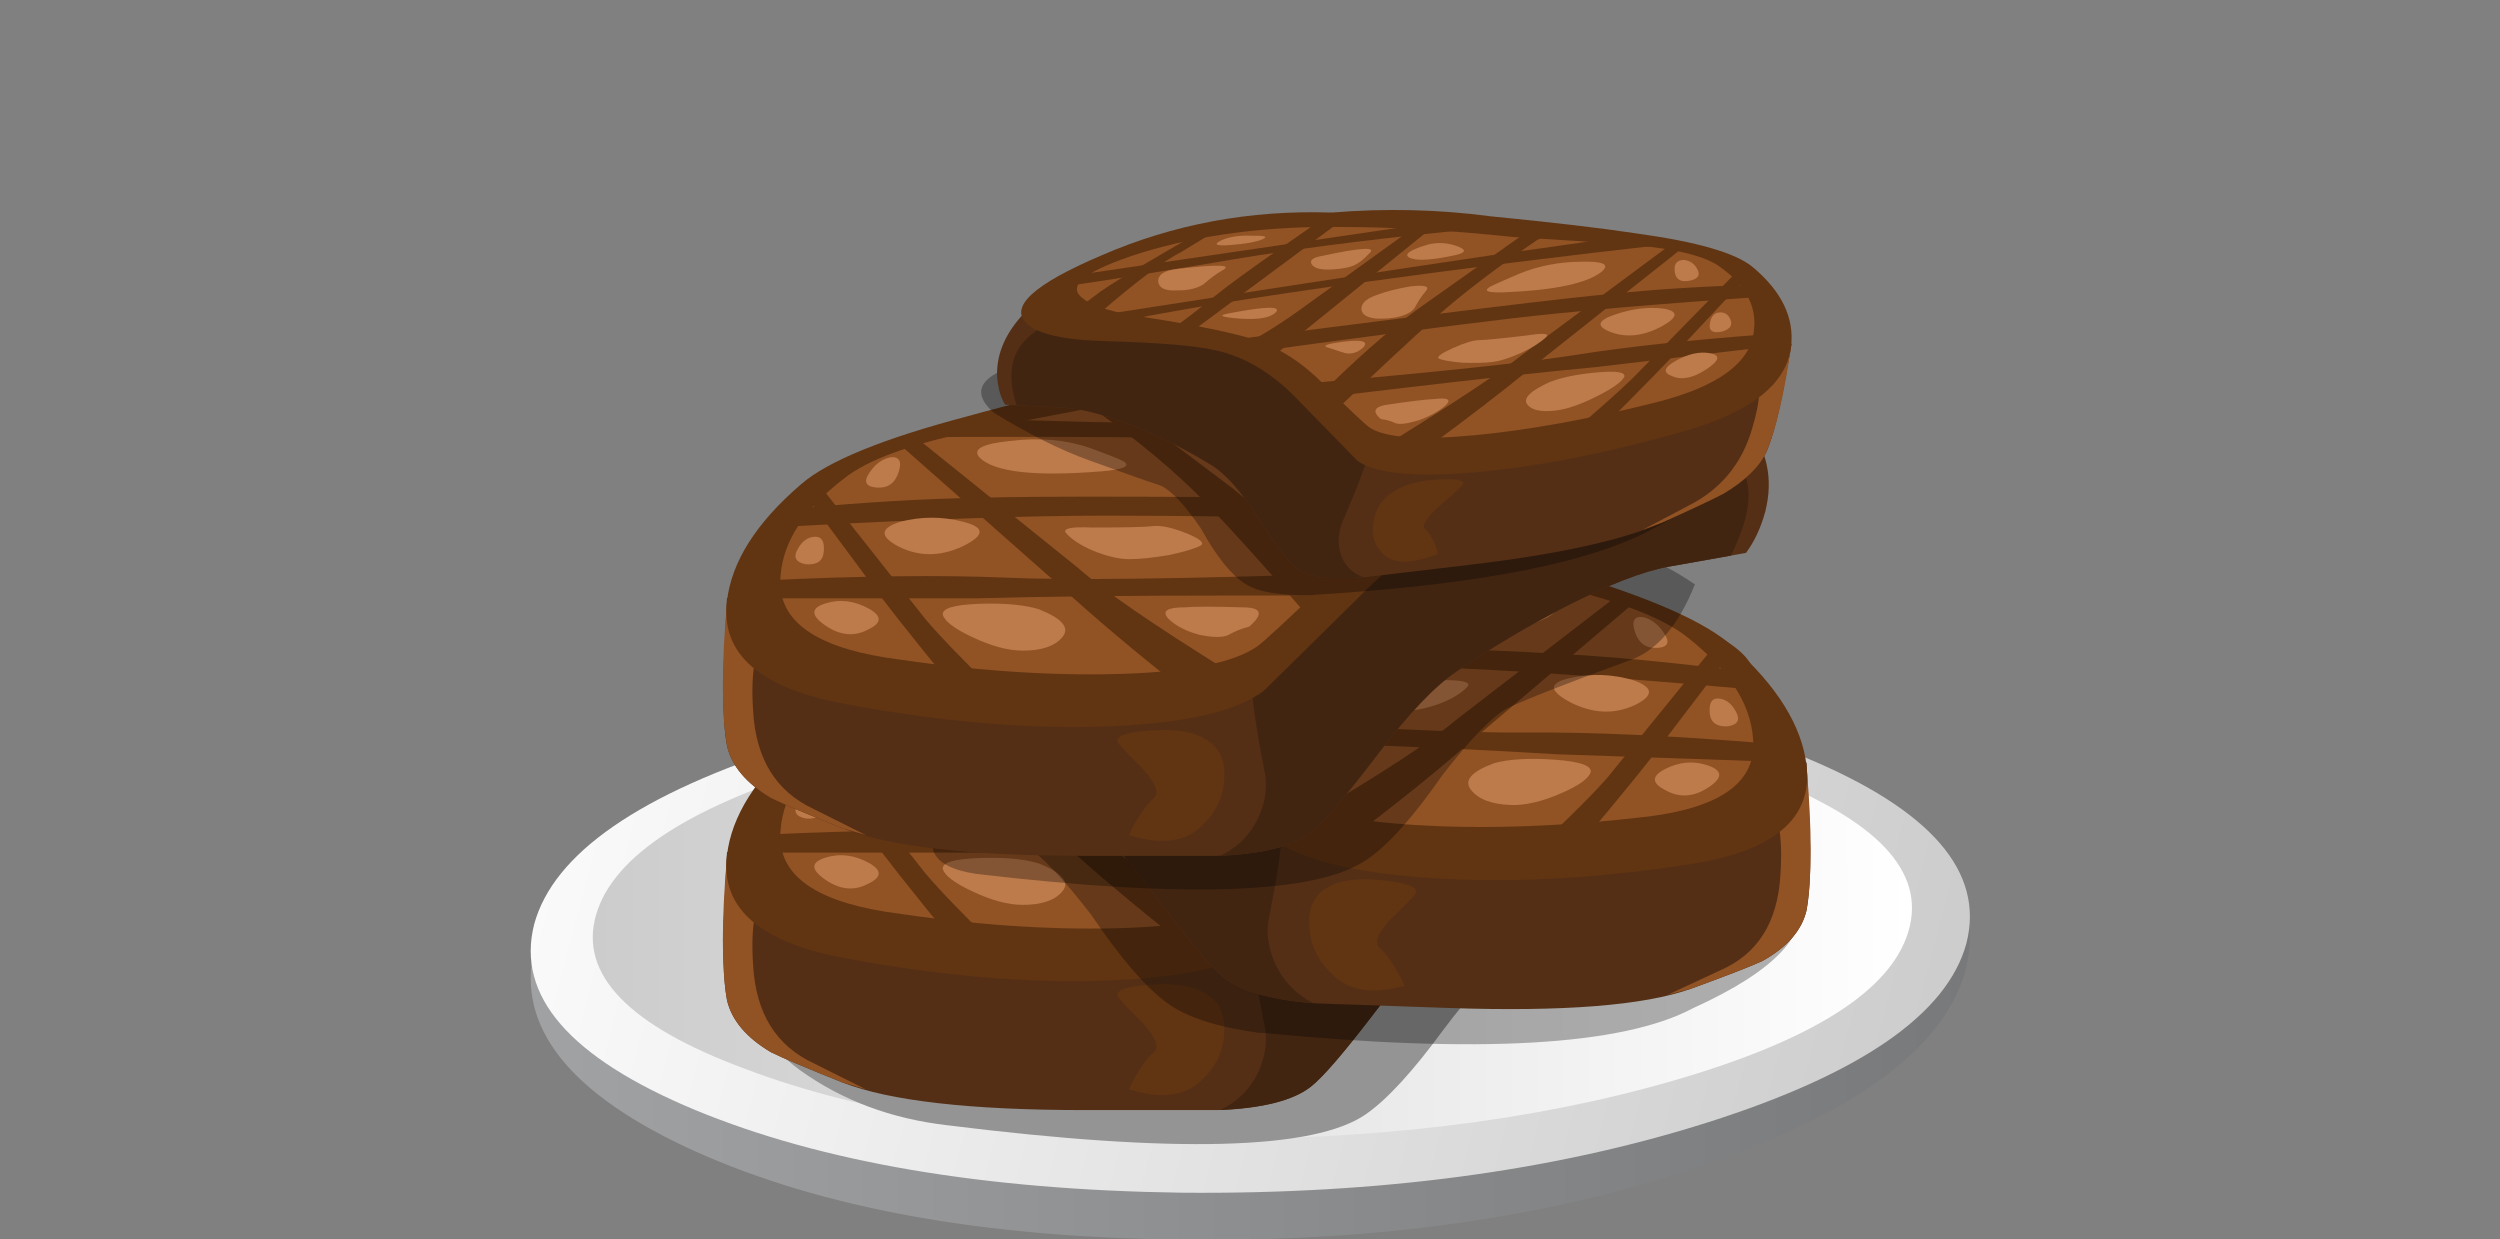 <?xml version="1.0" encoding="iso-8859-1"?>
<!-- Generator: Adobe Illustrator 15.1.0, SVG Export Plug-In . SVG Version: 6.00 Build 0)  -->
<!DOCTYPE svg PUBLIC "-//W3C//DTD SVG 1.1//EN" "http://www.w3.org/Graphics/SVG/1.1/DTD/svg11.dtd">
<svg version="1.1" id="flash0.ai" xmlns="http://www.w3.org/2000/svg" xmlns:xlink="http://www.w3.org/1999/xlink" x="0px" y="0px"
	 width="70.8px" height="35.1px" viewBox="0 0 70.8 35.1" style="enable-background:new 0 0 70.8 35.1;" xml:space="preserve">
<rect x="0" y="0" width="70.8" height="35.1" fill="#808080" stroke="none"/>
<symbol  id="flash0.ai_x5F_7_x2F_Layer_2_x2F__x3C_Path_x3E__x5F_1" viewBox="-0.028 -1.005 1.034 1.005">
	<g id="Layer_1_16_">
		<path style="fill-rule:evenodd;clip-rule:evenodd;fill:#BD7A4A;" d="M0.7,0C0.933,0,1.033-0.183,1-0.55
			C0.967-0.883,0.75-1.033,0.35-1c-0.367,0.067-0.467,0.25-0.3,0.55C0.217-0.15,0.433,0,0.7,0z"/>
	</g>
</symbol>
<symbol  id="flash0.ai_x5F_7_x2F_Layer_2_x2F__x3C_Path_x3E__x5F_10" viewBox="0.02 -1.2 4.972 1.207">
	<g id="Layer_1_7_">
		<path style="fill-rule:evenodd;clip-rule:evenodd;fill:#BD7A4A;" d="M4.4-0.25C4.9-0.45,5.083-0.6,4.95-0.7
			C4.783-0.8,4.4-0.917,3.8-1.05C3.2-1.15,2.717-1.2,2.35-1.2s-0.8,0.1-1.3,0.3c-0.466,0.2-0.8,0.417-1,0.65
			C-0.083-0.083,0.233-0.017,1-0.05c1.2,0,1.933,0.017,2.2,0.05C3.5,0.033,3.9-0.05,4.4-0.25z"/>
	</g>
</symbol>
<symbol  id="flash0.ai_x5F_7_x2F_Layer_2_x2F__x3C_Path_x3E__x5F_11" viewBox="-0.034 -1.232 5.416 1.243">
	<g id="Layer_1_6_">
		<path style="fill-rule:evenodd;clip-rule:evenodd;fill:#BD7A4A;" d="M4.05-0.3C4.783-0.567,5.2-0.733,5.3-0.8
			c0.233-0.167-0.033-0.284-0.8-0.35c-2.433-0.2-3.917-0.033-4.45,0.5c-0.267,0.3,0.1,0.5,1.1,0.6C2.217,0.083,3.183,0,4.05-0.3z"/>
	</g>
</symbol>
<symbol  id="flash0.ai_x5F_7_x2F_Layer_2_x2F__x3C_Path_x3E__x5F_12" viewBox="-0.029 -1.104 1.236 1.108">
	<g id="Layer_1_5_">
		<path style="fill-rule:evenodd;clip-rule:evenodd;fill:#BD7A4A;" d="M1.15-0.55c-0.133-0.4-0.4-0.583-0.8-0.55
			S-0.133-0.883,0.1-0.55C0.3-0.25,0.55-0.067,0.85,0C1.183,0.033,1.283-0.15,1.15-0.55z"/>
	</g>
</symbol>
<symbol  id="flash0.ai_x5F_7_x2F_Layer_2_x2F__x3C_Path_x3E__x5F_13" viewBox="-0.063 -1.275 3.451 1.325">
	<g id="Layer_1_4_">
		<path style="fill-rule:evenodd;clip-rule:evenodd;fill:#BD7A4A;" d="M2.8-0.1C3.6-0.3,3.583-0.6,2.75-1
			c-0.8-0.367-1.567-0.367-2.3,0c-0.7,0.367-0.684,0.667,0.05,0.9C1.267,0.1,2.033,0.1,2.8-0.1z"/>
	</g>
</symbol>
<symbol  id="flash0.ai_x5F_7_x2F_Layer_2_x2F__x3C_Path_x3E__x5F_14" viewBox="-0.05 -1.168 2.338 1.208">
	<g id="Layer_1_3_">
		<path style="fill-rule:evenodd;clip-rule:evenodd;fill:#BD7A4A;" d="M1.95-0.25C2.417-0.517,2.4-0.767,1.9-1
			C1.4-1.267,0.883-1.217,0.35-0.85s-0.533,0.633,0,0.8C0.883,0.117,1.417,0.05,1.95-0.25z"/>
	</g>
</symbol>
<symbol  id="flash0.ai_x5F_7_x2F_Layer_2_x2F__x3C_Path_x3E__x5F_15" viewBox="-0.002 -1.7 4.449 1.708">
	<g id="Layer_1_2_">
		<path style="fill-rule:evenodd;clip-rule:evenodd;fill:#BD7A4A;" d="M3.5-0.2c0.833-0.333,1.117-0.667,0.85-1
			C4.083-1.533,3.6-1.7,2.9-1.7c-0.533,0-1.15,0.167-1.85,0.5C0.417-0.9,0.067-0.633,0-0.4C-0.033-0.167,0.4-0.033,1.3,0
			C2.233,0.033,2.967-0.033,3.5-0.2z"/>
	</g>
</symbol>
<symbol  id="flash0.ai_x5F_7_x2F_Layer_2_x2F__x3C_Path_x3E__x5F_2" viewBox="0.006 -1.075 3.39 1.1">
	<g id="Layer_1_15_">
		<path style="fill-rule:evenodd;clip-rule:evenodd;fill:#BD7A4A;" d="M2.8,0c0.7,0,0.784-0.233,0.25-0.7
			C2.783-0.767,2.533-0.867,2.3-1C2.1-1.1,1.75-1.1,1.25-1C0.75-0.867,0.367-0.667,0.1-0.4C-0.133-0.133,0.067,0,0.7,0
			C1.067,0.033,1.767,0.033,2.8,0z"/>
	</g>
</symbol>
<symbol  id="flash0.ai_x5F_7_x2F_Layer_2_x2F__x3C_Path_x3E__x5F_3" viewBox="0.007 -0.645 1.882 0.645">
	<g id="Layer_1_14_">
		<path style="fill-rule:evenodd;clip-rule:evenodd;fill:#BD7A4A;" d="M1.65-0.25C1.283-0.417,1.017-0.533,0.85-0.6
			c-0.333-0.1-0.6-0.033-0.8,0.2C-0.117-0.133,0.2,0,1,0C1.9,0,2.117-0.083,1.65-0.25z"/>
	</g>
</symbol>
<symbol  id="flash0.ai_x5F_7_x2F_Layer_2_x2F__x3C_Path_x3E__x5F_4" viewBox="0.007 -0.554 2.562 0.516">
	<g id="Layer_1_13_">
		<path style="fill-rule:evenodd;clip-rule:evenodd;fill:#BD7A4A;" d="M2.2-0.1c0.633-0.033,0.45-0.15-0.55-0.35
			c-0.867-0.167-1.4-0.133-1.6,0.1C-0.183-0.05,0.533,0.033,2.2-0.1z"/>
	</g>
</symbol>
<symbol  id="flash0.ai_x5F_7_x2F_Layer_2_x2F__x3C_Path_x3E__x5F_5" viewBox="-0.018 -0.412 2.257 0.427">
	<g id="Layer_1_12_">
		<path style="fill-rule:evenodd;clip-rule:evenodd;fill:#BD7A4A;" d="M2.05-0.1c0.367-0.167,0.2-0.267-0.5-0.3
			c-0.7-0.033-1.183,0-1.45,0.1c-0.267,0.1-0.083,0.183,0.55,0.25C1.25,0.05,1.717,0.033,2.05-0.1z"/>
	</g>
</symbol>
<symbol  id="flash0.ai_x5F_7_x2F_Layer_2_x2F__x3C_Path_x3E__x5F_6" viewBox="0.014 -1.129 3.097 1.129">
	<g id="Layer_1_11_">
		<path style="fill-rule:evenodd;clip-rule:evenodd;fill:#BD7A4A;" d="M2.35,0C2.917,0,3.167-0.167,3.1-0.5
			C3-0.867,2.65-1.067,2.05-1.1C1.55-1.167,1.167-1.117,0.9-0.95c-0.267,0.267-0.517,0.467-0.75,0.6C-0.317-0.117,0.417,0,2.35,0z"
			/>
	</g>
</symbol>
<symbol  id="flash0.ai_x5F_7_x2F_Layer_2_x2F__x3C_Path_x3E__x5F_7" viewBox="-0.013 -0.912 2.767 0.882">
	<g id="Layer_1_10_">
		<path style="fill-rule:evenodd;clip-rule:evenodd;fill:#BD7A4A;" d="M2.35-0.15C2.717-0.183,2.833-0.3,2.7-0.5
			C2.533-0.733,2.183-0.867,1.65-0.9c-0.5-0.033-0.85,0-1.05,0.1C0.433-0.733,0.25-0.567,0.05-0.3C-0.25,0,0.517,0.05,2.35-0.15z"/>
	</g>
</symbol>
<symbol  id="flash0.ai_x5F_7_x2F_Layer_2_x2F__x3C_Path_x3E__x5F_8" viewBox="-0.052 -0.773 2.674 0.795">
	<g id="Layer_1_9_">
		<path style="fill-rule:evenodd;clip-rule:evenodd;fill:#BD7A4A;" d="M1.75,0C2.55-0.167,2.8-0.35,2.5-0.55
			C2.133-0.783,1.383-0.833,0.25-0.7c-0.433,0.067-0.4,0.217,0.1,0.45S1.317,0.067,1.75,0z"/>
	</g>
</symbol>
<symbol  id="flash0.ai_x5F_7_x2F_Layer_2_x2F__x3C_Path_x3E__x5F_9" viewBox="0.002 -1.506 2.943 1.506">
	<g id="Layer_1_8_">
		<path style="fill-rule:evenodd;clip-rule:evenodd;fill:#BD7A4A;" d="M2.4-0.25c0.467-0.133,0.633-0.367,0.5-0.7
			C2.733-1.283,2.3-1.467,1.6-1.5C0.967-1.533,0.567-1.417,0.4-1.15c-0.1,0.333-0.217,0.6-0.35,0.8C-0.117-0.117,0.15,0,0.85,0
			C1.45-0.033,1.967-0.117,2.4-0.25z"/>
	</g>
</symbol>
<g>
	
		<linearGradient id="SVGID_1_" gradientUnits="userSpaceOnUse" x1="-0.021" y1="13.615" x2="52.179" y2="13.615" gradientTransform="matrix(0.78 -3.735626e-004 -3.560014e-004 0.78 15.05 16.5)">
		<stop  offset="0.024" style="stop-color:#A0A1A3"/>
		<stop  offset="1" style="stop-color:#78797A"/>
	</linearGradient>
	<path style="fill-rule:evenodd;clip-rule:evenodd;fill:url(#SVGID_1_);" d="M55.688,27.381c-0.546,2.21-2.99,4.069-7.332,5.577
		s-9.308,2.223-14.897,2.145c-5.59-0.052-10.179-0.884-13.767-2.495c-3.562-1.612-5.083-3.523-4.563-5.733
		c0.546-2.21,2.99-4.069,7.332-5.577c4.316-1.508,9.282-2.236,14.897-2.184c5.59,0.078,10.18,0.923,13.768,2.535
		C54.687,23.26,56.208,25.171,55.688,27.381z"/>
	
		<linearGradient id="SVGID_2_" gradientUnits="userSpaceOnUse" x1="-54.253" y1="-5.729" x2="2.588" y2="-5.729" gradientTransform="matrix(-0.755 -0.197 0.197 -0.755 15.05 16.5)">
		<stop  offset="0" style="stop-color:#CCCCCC"/>
		<stop  offset="1" style="stop-color:#FFFFFF"/>
	</linearGradient>
	<path style="fill-rule:evenodd;clip-rule:evenodd;fill:url(#SVGID_2_);" d="M55.688,26.718c-0.546,2.002-2.99,3.692-7.332,5.07
		s-9.308,2.041-14.897,1.989c-5.59-0.078-10.179-0.858-13.767-2.34c-3.562-1.482-5.083-3.237-4.563-5.266
		c0.546-2.002,2.99-3.692,7.332-5.07c4.342-1.378,9.308-2.041,14.897-1.988c5.59,0.078,10.18,0.857,13.768,2.34
		C54.687,22.935,56.208,24.69,55.688,26.718z"/>
	
		<linearGradient id="SVGID_3_" gradientUnits="userSpaceOnUse" x1="2.268" y1="12.334" x2="50.118" y2="12.334" gradientTransform="matrix(0.78 4.075228e-004 4.259963e-004 0.78 15.05 16.5)">
		<stop  offset="0" style="stop-color:#CCCCCC"/>
		<stop  offset="1" style="stop-color:#FFFFFF"/>
	</linearGradient>
	<path style="fill-rule:evenodd;clip-rule:evenodd;fill:url(#SVGID_3_);" d="M54.05,26.367c-0.494,1.69-2.73,3.106-6.708,4.25
		c-3.979,1.145-8.528,1.69-13.65,1.639c-5.122-0.078-9.321-0.741-12.597-1.989c-3.302-1.222-4.706-2.678-4.212-4.368
		c0.494-1.689,2.73-3.119,6.708-4.29c3.978-1.144,8.528-1.677,13.65-1.599c5.121,0.053,9.334,0.702,12.636,1.95
		C53.152,23.208,54.544,24.677,54.05,26.367z"/>
	<path style="fill-rule:evenodd;clip-rule:evenodd;fill:#949494;" d="M49.604,21.921c1.093,0.521,1.586,1.053,1.482,1.599
		c-0.078,0.469-0.533,0.846-1.365,1.132c-1.431,0.494-2.613,0.909-3.549,1.247c-1.742,0.625-2.898,1.079-3.471,1.365
		c-0.442,0.234-1.054,0.871-1.833,1.911c-0.858,1.17-1.586,1.963-2.185,2.379c-1.456,1.014-5.408,1.118-11.856,0.313
		c-1.585-0.183-2.977-0.702-4.173-1.561c-0.468-0.338-1.157-1.001-2.067-1.988c0.884-0.729,1.924-1.495,3.12-2.301
		c2.366-1.639,4.342-2.691,5.928-3.16c2.002-0.571,5.512-1,10.53-1.286C45.34,21.284,48.485,21.401,49.604,21.921z"/>
	<path style="fill-rule:evenodd;clip-rule:evenodd;fill:#542F15;" d="M49.447,19.191c0.598,0.728,0.78,1.56,0.546,2.495
		c-0.129,0.469-0.312,0.858-0.546,1.17l-2.184,0.391c-0.729,0.13-1.703,0.507-2.925,1.131c-1.065,0.546-2.093,1.157-3.081,1.833
		c-0.624,0.416-1.378,1.209-2.262,2.379c-0.91,1.196-1.534,1.924-1.872,2.184c-0.494,0.391-1.378,0.611-2.652,0.664
		c-1.612,0-2.86,0-3.744,0c-3.25,0-5.538-0.261-6.864-0.78c-1.04-0.416-1.716-0.702-2.028-0.858
		c-0.702-0.416-1.118-0.91-1.248-1.481c-0.104-0.546-0.13-1.404-0.078-2.574l0.078-1.6l1.833-1.287
		c5.46-0.884,10.01-1.755,13.65-2.612l6.278-1.014C46.64,18.658,49.006,18.645,49.447,19.191z"/>
	<path style="fill-rule:evenodd;clip-rule:evenodd;fill:#915224;" d="M21.758,25.197c-0.364,0.286-0.507,1.001-0.429,2.145
		c0.078,1.353,0.65,2.275,1.716,2.77l1.482,0.741l-0.663-0.195c-1.04-0.416-1.716-0.702-2.028-0.858
		c-0.702-0.416-1.118-0.91-1.248-1.481c-0.156-0.91-0.156-2.263,0-4.057L21.758,25.197z"/>
	<path style="fill-rule:evenodd;clip-rule:evenodd;fill:#422511;" d="M49.214,20.322c0.468,0.546,0.402,1.417-0.195,2.612
		l-1.755,0.313c-0.729,0.13-1.703,0.507-2.925,1.131c-1.065,0.546-2.093,1.157-3.081,1.833c-0.624,0.416-1.378,1.209-2.262,2.379
		c-0.91,1.196-1.534,1.924-1.872,2.184c-0.494,0.391-1.353,0.611-2.574,0.664c0.494-0.234,0.858-0.599,1.092-1.093
		c0.208-0.468,0.26-0.923,0.156-1.364c-0.312-1.586-0.416-2.535-0.312-2.848l0.662-1.911c6.63-2.938,10.179-4.433,10.647-4.484
		c0.572-0.052,0.975-0.065,1.209-0.039C48.499,19.75,48.902,19.958,49.214,20.322z"/>
	<path style="fill-rule:evenodd;clip-rule:evenodd;fill:#613412;" d="M47.147,17.358c2.287,0.832,3.016,1.625,2.184,2.379
		c-0.521,0.468-1.534,0.818-3.042,1.053c-2.028,0.312-3.445,0.611-4.251,0.896c-1.196,0.416-2.405,1.248-3.627,2.496l-2.613,2.574
		c-0.78,0.598-2.275,0.937-4.485,1.015c-2.236,0.077-4.68-0.131-7.332-0.625c-2.444-0.441-3.575-1.416-3.393-2.925
		c0.13-1.117,0.832-2.223,2.106-3.314c0.754-0.65,2.314-1.287,4.68-1.911c1.3-0.364,3.159-0.819,5.578-1.365
		c2.001-0.521,3.991-0.819,5.967-0.897C41.985,16.24,44.729,16.448,47.147,17.358z"/>
	<path style="fill-rule:evenodd;clip-rule:evenodd;fill:#915224;" d="M38.411,17.358c2.756-0.39,5.174-0.364,7.254,0.078
		c1.924,0.442,2.535,0.949,1.832,1.521c-0.441,0.39-1.352,0.767-2.729,1.131c-1.82,0.521-3.159,0.962-4.017,1.326
		c-1.015,0.442-2.016,1.144-3.003,2.105c-1.274,1.223-1.989,1.886-2.146,1.989c-0.676,0.468-2.002,0.729-3.978,0.78
		c-1.976,0.052-4.16-0.104-6.552-0.468c-2.106-0.338-3.094-1.118-2.964-2.34c0.078-0.962,0.676-1.873,1.794-2.73
		c0.65-0.521,1.846-0.962,3.588-1.326c0.988-0.208,2.457-0.494,4.407-0.857C34.368,17.995,36.539,17.592,38.411,17.358z"/>
	<path style="fill-rule:evenodd;clip-rule:evenodd;fill:#613412;" d="M41.336,21.336l-0.975,0.585
		c-3.771-0.078-6.787-0.117-9.048-0.117c-2.236,0-5.265,0.104-9.087,0.313l-0.585,1.521c2.782-0.13,5.057-0.155,6.825-0.078
		c1.768,0.078,4.953,0.039,9.555-0.116l-0.507,0.624h-2.808c-2.782,0-5.122,0.025-7.02,0.077h-6.163
		c1.326,2.133,1.326,2.354,0,0.663c-1.166-1.457-0.457-2.854,2.126-4.192c-0.166,0.128-0.355,0.29-0.566,0.487l-0.585,0.507
		c1.898-0.182,3.653-0.285,5.265-0.312C29.35,21.245,33.874,21.258,41.336,21.336z M47.888,18.021l0.39,0.39
		c-0.676,0-2.47-0.078-5.382-0.234c-2.002-0.13-4.342-0.182-7.02-0.155c-2.444,0.025-3.835,0.077-4.173,0.155l-3.626,0.897
		l2.847,0.078c1.092,0,6.383,0.194,15.873,0.585l-1.248,0.312c-1.977-0.182-4.784-0.312-8.424-0.39
		c-3.61-0.078-7.309-0.104-11.096-0.078c0.279-0.104,0.572-0.209,0.877-0.313c2.08-0.701,4.966-1.247,8.658-1.637L47.888,18.021z"/>
	<path style="fill-rule:evenodd;clip-rule:evenodd;fill:#613412;" d="M47.849,19.542c-0.182,0.468-0.598,0.741-1.248,0.819
		c-0.49,0.074-0.932,0.146-1.326,0.214c0.377-0.197,0.883-0.478,1.521-0.838c-1.17-1.17-2.041-1.885-2.613-2.146l-1.404-0.858h0.624
		l1.443,0.819c1.04,0.598,1.717,1.014,2.028,1.248C47.342,19.191,47.667,19.438,47.849,19.542z M43.363,21.023l-4.952-3.977
		l0.507-0.313l1.481,1.092c1.066,0.78,1.794,1.352,2.185,1.716c0.703,0.638,1.223,1.06,1.56,1.268
		c-0.271,0.06-0.492,0.119-0.663,0.176C43.441,20.996,43.402,21.01,43.363,21.023z M44.144,20.81
		c0.313-0.074,0.689-0.152,1.131-0.234c-0.424,0.233-0.671,0.356-0.741,0.371C44.466,20.975,44.336,20.93,44.144,20.81z
		 M38.918,23.442c-1.976,1.794-3.017,2.729-3.12,2.808c-0.806,0.546-1.885,0.845-3.237,0.896c-1.201,0.047-2.333,0.021-3.393-0.078
		l4.173-0.467c-1.248-0.988-2.327-1.898-3.237-2.73l-4.68-4.134l0.507-0.156l4.602,3.705c0.702,0.624,2.119,1.599,4.251,2.925
		l2.262-1.56c-1.248-1.431-2.223-2.51-2.925-3.237c-0.807-0.832-1.846-1.703-3.12-2.613l-0.507-0.233l0.78-0.273l3.627,2.729
		c0.91,0.729,1.885,1.729,2.925,3.004l2.027-1.834l-5.147-4.68l0.585-0.117l3.782,2.925c0.65,0.52,1.313,0.949,1.989,1.286
		l2.301-0.585C41.62,21.543,40.138,22.349,38.918,23.442z M26.204,24.729c0.373,0.448,1.101,1.202,2.184,2.263
		c-0.441-0.05-0.871-0.114-1.287-0.195c-1.3-1.586-2.171-2.69-2.613-3.314l-1.677-2.263l0.312-0.39L26.204,24.729z"/>
	
		<use xlink:href="#flash0.ai_x5F_7_x2F_Layer_2_x2F__x3C_Path_x3E__x5F_15"  width="4.449" height="1.708" x="-0.002" y="-1.7" transform="matrix(0.78 0 0 -0.78 26.7 24.3)" style="overflow:visible;opacity:0.531;enable-background:new    ;"/>
	
		<use xlink:href="#flash0.ai_x5F_7_x2F_Layer_2_x2F__x3C_Path_x3E__x5F_14"  width="2.338" height="1.208" x="-0.05" y="-1.168" transform="matrix(0.78 0 0 -0.78 23.1 24.25)" style="overflow:visible;opacity:0.531;enable-background:new    ;"/>
	
		<use xlink:href="#flash0.ai_x5F_7_x2F_Layer_2_x2F__x3C_Path_x3E__x5F_13"  width="3.451" height="1.325" x="-0.063" y="-1.275" transform="matrix(0.78 0 0 -0.78 25.1 21.9)" style="overflow:visible;opacity:0.531;enable-background:new    ;"/>
	
		<use xlink:href="#flash0.ai_x5F_7_x2F_Layer_2_x2F__x3C_Path_x3E__x5F_12"  width="1.236" height="1.108" x="-0.029" y="-1.104" transform="matrix(0.78 0 0 -0.78 24.55 20.15)" style="overflow:visible;opacity:0.531;enable-background:new    ;"/>
	
		<use xlink:href="#flash0.ai_x5F_7_x2F_Layer_2_x2F__x3C_Path_x3E__x5F_11"  width="5.416" height="1.243" x="-0.034" y="-1.232" transform="matrix(0.78 0 0 -0.78 27.7 19.65)" style="overflow:visible;opacity:0.531;enable-background:new    ;"/>
	
		<use xlink:href="#flash0.ai_x5F_7_x2F_Layer_2_x2F__x3C_Path_x3E__x5F_10"  width="4.972" height="1.207" x="0.02" y="-1.2" transform="matrix(0.78 0 0 -0.78 30.15 22.1)" style="overflow:visible;opacity:0.531;enable-background:new    ;"/>
	
		<use xlink:href="#flash0.ai_x5F_7_x2F_Layer_2_x2F__x3C_Path_x3E__x5F_9"  width="2.943" height="1.506" x="0.002" y="-1.506" transform="matrix(0.78 0 0 -0.78 34.4 19.65)" style="overflow:visible;opacity:0.531;enable-background:new    ;"/>
	
		<use xlink:href="#flash0.ai_x5F_7_x2F_Layer_2_x2F__x3C_Path_x3E__x5F_8"  width="2.674" height="0.795" x="-0.052" y="-0.773" transform="matrix(0.78 0 0 -0.78 33.1 18.35)" style="overflow:visible;opacity:0.531;enable-background:new    ;"/>
	
		<use xlink:href="#flash0.ai_x5F_7_x2F_Layer_2_x2F__x3C_Path_x3E__x5F_7"  width="2.767" height="0.882" x="-0.013" y="-0.912" transform="matrix(0.78 0 0 -0.78 37.35 18.15)" style="overflow:visible;opacity:0.531;enable-background:new    ;"/>
	
		<use xlink:href="#flash0.ai_x5F_7_x2F_Layer_2_x2F__x3C_Path_x3E__x5F_6"  width="3.097" height="1.129" x="0.014" y="-1.129" transform="matrix(0.78 0 0 -0.78 42 18.3)" style="overflow:visible;opacity:0.531;enable-background:new    ;"/>
	
		<use xlink:href="#flash0.ai_x5F_7_x2F_Layer_2_x2F__x3C_Path_x3E__x5F_5"  width="2.257" height="0.427" x="-0.018" y="-0.412" transform="matrix(0.78 0 0 -0.78 40.8 17.15)" style="overflow:visible;opacity:0.531;enable-background:new    ;"/>
	
		<use xlink:href="#flash0.ai_x5F_7_x2F_Layer_2_x2F__x3C_Path_x3E__x5F_4"  width="2.562" height="0.516" x="0.007" y="-0.554" transform="matrix(0.78 0 0 -0.78 39.55 19.95)" style="overflow:visible;opacity:0.531;enable-background:new    ;"/>
	
		<use xlink:href="#flash0.ai_x5F_7_x2F_Layer_2_x2F__x3C_Path_x3E__x5F_3"  width="1.882" height="0.645" x="0.007" y="-0.645" transform="matrix(0.78 0 0 -0.78 36.65 22)" style="overflow:visible;opacity:0.531;enable-background:new    ;"/>
	
		<use xlink:href="#flash0.ai_x5F_7_x2F_Layer_2_x2F__x3C_Path_x3E__x5F_2"  width="3.39" height="1.1" x="0.006" y="-1.075" transform="matrix(0.78 0 0 -0.78 33 24.4)" style="overflow:visible;opacity:0.531;enable-background:new    ;"/>
	
		<use xlink:href="#flash0.ai_x5F_7_x2F_Layer_2_x2F__x3C_Path_x3E__x5F_1"  width="1.034" height="1.005" x="-0.028" y="-1.005" transform="matrix(0.78 0 0 -0.78 22.55 22.4)" style="overflow:visible;opacity:0.531;enable-background:new    ;"/>
	<path style="fill-rule:evenodd;clip-rule:evenodd;fill:#613412;" d="M31.664,28.239c-0.104-0.182,0.195-0.3,0.897-0.352
		c0.702-0.052,1.222,0.026,1.56,0.234c0.416,0.234,0.598,0.624,0.545,1.17c-0.026,0.494-0.234,0.923-0.624,1.287
		c-0.468,0.468-1.157,0.559-2.067,0.273c0.052-0.131,0.117-0.261,0.195-0.391c0.182-0.312,0.351-0.533,0.507-0.663
		c0.156-0.13,0.065-0.39-0.273-0.78C31.989,28.603,31.742,28.343,31.664,28.239z"/>
</g>
<g>
	<path style="fill-rule:evenodd;clip-rule:evenodd;fill-opacity:0.302;" d="M42.75,20.25l8.2,5.05c0.352,1.101-0.648,2.184-3,3.25
		c-1.995,1.066-6.062,1.299-12.2,0.7c-0.033,0-0.066,0-0.1,0c-1.2-0.167-2.067-0.45-2.601-0.85c-0.6-0.434-1.316-1.267-2.15-2.5
		c-0.8-1.034-1.417-1.684-1.85-1.95c-0.563-0.269-1.53-0.752-2.9-1.45c-1.172-0.591-2.506-1.425-4-2.5
		c-1.372-1.274-0.605-1.908,2.3-1.9c2.901,0.003,5.285,0.086,7.15,0.25c5,0.467,8.5,1.017,10.5,1.65
		C42.3,20.066,42.517,20.15,42.75,20.25z"/>
	<path style="fill-rule:evenodd;clip-rule:evenodd;fill:#542F15;" d="M22.303,15.655c-0.598,0.707-0.78,1.533-0.546,2.477
		c0.129,0.473,0.312,0.868,0.546,1.188l2.184,0.466c0.729,0.155,1.703,0.565,2.925,1.231c1.065,0.583,2.093,1.229,3.081,1.939
		c0.624,0.438,1.378,1.257,2.262,2.457c0.911,1.228,1.534,1.977,1.873,2.248c0.494,0.407,1.377,0.659,2.652,0.755
		c1.611,0.056,2.859,0.099,3.744,0.13c3.25,0.111,5.538-0.07,6.864-0.544c1.039-0.38,1.716-0.643,2.027-0.788
		c0.702-0.392,1.118-0.871,1.248-1.439c0.104-0.542,0.13-1.399,0.078-2.57l-0.078-1.603l-1.833-1.35
		c-5.46-1.072-10.01-2.101-13.65-3.084l-6.278-1.23C25.11,15.218,22.744,15.124,22.303,15.655z"/>
	<path style="fill-rule:evenodd;clip-rule:evenodd;fill:#915224;" d="M49.992,22.615c0.364,0.299,0.507,1.019,0.429,2.16
		c-0.077,1.35-0.649,2.253-1.716,2.71l-1.481,0.69l0.663-0.173c1.039-0.38,1.716-0.643,2.027-0.788
		c0.702-0.392,1.118-0.871,1.248-1.439c0.156-0.904,0.156-2.256,0-4.056L49.992,22.615z"/>
	<path style="fill-rule:evenodd;clip-rule:evenodd;fill:#422511;" d="M22.537,16.793c-0.469,0.53-0.403,1.404,0.195,2.62
		l1.755,0.373c0.729,0.155,1.703,0.565,2.925,1.231c1.065,0.583,2.093,1.229,3.081,1.939c0.624,0.438,1.378,1.257,2.262,2.457
		c0.911,1.228,1.534,1.977,1.873,2.248c0.494,0.407,1.352,0.658,2.574,0.753c-0.494-0.252-0.858-0.628-1.092-1.13
		c-0.208-0.476-0.26-0.933-0.156-1.371c0.312-1.575,0.416-2.521,0.312-2.836l-0.662-1.934c-6.63-3.167-10.179-4.784-10.647-4.853
		c-0.572-0.072-0.975-0.099-1.209-0.081C23.251,16.246,22.848,16.44,22.537,16.793z"/>
	<path style="fill-rule:evenodd;clip-rule:evenodd;fill:#613412;" d="M24.603,13.901c-2.288,0.753-3.016,1.521-2.184,2.304
		c0.521,0.486,1.534,0.872,3.042,1.158c2.028,0.382,3.444,0.729,4.251,1.044c1.196,0.457,2.405,1.331,3.626,2.621l2.613,2.664
		c0.78,0.625,2.275,1.015,4.485,1.169c2.235,0.154,4.68,0.031,7.332-0.371c2.443-0.358,3.574-1.294,3.393-2.809
		c-0.13-1.122-0.832-2.252-2.105-3.388c-0.754-0.675-2.314-1.367-4.681-2.072c-1.3-0.409-3.159-0.928-5.577-1.558
		c-2.002-0.589-3.991-0.957-5.967-1.103C29.764,12.961,27.021,13.074,24.603,13.901z"/>
	<path style="fill-rule:evenodd;clip-rule:evenodd;fill:#915224;" d="M33.339,14.202c-2.756-0.485-5.173-0.542-7.253-0.172
		c-1.924,0.375-2.535,0.861-1.833,1.458c0.442,0.405,1.352,0.813,2.73,1.225c1.82,0.583,3.159,1.071,4.017,1.465
		c1.014,0.477,2.015,1.213,3.003,2.209c1.274,1.267,1.989,1.954,2.146,2.063c0.676,0.491,2.002,0.797,3.978,0.917
		c1.977,0.12,4.16,0.039,6.552-0.242c2.106-0.266,3.095-1.011,2.965-2.237c-0.078-0.965-0.676-1.896-1.795-2.792
		c-0.649-0.542-1.846-1.026-3.588-1.45c-0.987-0.242-2.457-0.579-4.406-1.01C37.382,14.979,35.211,14.5,33.339,14.202z"/>
	<path style="fill-rule:evenodd;clip-rule:evenodd;fill:#613412;" d="M30.414,18.079l0.975,0.619
		c3.77,0.052,6.786,0.116,9.048,0.194c2.235,0.077,5.265,0.286,9.087,0.626l0.585,1.541c-2.782-0.226-5.057-0.33-6.825-0.313
		c-1.768,0.017-4.953-0.132-9.555-0.446l0.507,0.642l2.808,0.097c2.782,0.096,5.122,0.202,7.021,0.32l6.162,0.212
		c-1.326,2.087-1.326,2.308,0,0.663c1.166-1.417,0.457-2.839-2.126-4.266c0.166,0.133,0.354,0.302,0.565,0.507l0.585,0.527
		c-1.897-0.247-3.652-0.412-5.265-0.493C42.4,18.401,37.876,18.259,30.414,18.079z M23.863,14.539l-0.39,0.376
		c0.676,0.023,2.469,0.007,5.381-0.049c2.002-0.061,4.342-0.032,7.02,0.086c2.444,0.11,3.835,0.21,4.173,0.3l3.627,1.022
		l-2.847-0.02c-1.092-0.038-6.383-0.025-15.873,0.038l1.249,0.355c1.976-0.114,4.784-0.147,8.424-0.1
		c3.61,0.047,7.308,0.149,11.095,0.305c-0.279-0.114-0.572-0.229-0.878-0.343c-2.079-0.773-4.966-1.419-8.657-1.936L23.863,14.539z"
		/>
	<path style="fill-rule:evenodd;clip-rule:evenodd;fill:#613412;" d="M23.901,16.061c0.182,0.475,0.598,0.762,1.248,0.862
		c0.491,0.092,0.933,0.178,1.326,0.26c-0.376-0.211-0.883-0.508-1.521-0.891c1.17-1.13,2.042-1.814,2.613-2.055l1.404-0.81
		l-0.624-0.021l-1.443,0.77c-1.04,0.562-1.716,0.955-2.028,1.178C24.408,15.728,24.083,15.963,23.901,16.061z M28.386,17.697
		l4.953-3.807l-0.507-0.33l-1.482,1.041c-1.066,0.744-1.794,1.29-2.184,1.641c-0.703,0.613-1.223,1.018-1.56,1.214
		c0.271,0.069,0.492,0.136,0.663,0.198C28.309,17.667,28.348,17.682,28.386,17.697z M27.606,17.456
		c-0.313-0.085-0.689-0.176-1.131-0.273c0.424,0.248,0.671,0.379,0.741,0.396C27.284,17.61,27.414,17.569,27.606,17.456z
		 M32.832,20.269c1.976,1.862,3.017,2.834,3.12,2.916c0.806,0.573,1.886,0.91,3.237,1.009c1.201,0.087,2.332,0.101,3.393,0.038
		l-4.173-0.611c1.248-0.945,2.327-1.817,3.237-2.618l4.68-3.973l-0.507-0.173l-4.603,3.546c-0.701,0.6-2.119,1.525-4.25,2.778
		l-2.263-1.639c1.248-1.387,2.223-2.432,2.925-3.136c0.807-0.804,1.846-1.639,3.12-2.505l0.508-0.217l-0.78-0.3l-3.628,2.605
		c-0.909,0.696-1.884,1.664-2.924,2.902l-2.028-1.903l5.147-4.502l-0.585-0.137l-3.783,2.794c-0.65,0.498-1.313,0.904-1.989,1.218
		l-2.301-0.664C30.129,18.276,31.612,19.134,32.832,20.269z M45.546,21.994c-0.373,0.435-1.101,1.163-2.184,2.187
		c0.441-0.034,0.87-0.084,1.287-0.15c1.3-1.541,2.171-2.616,2.612-3.225l1.678-2.205l-0.313-0.4L45.546,21.994z"/>
	
		<use xlink:href="#flash0.ai_x5F_7_x2F_Layer_2_x2F__x3C_Path_x3E__x5F_15"  width="4.449" height="1.708" x="-0.002" y="-1.7" transform="matrix(-0.78 -0.027 0 -0.78 45.05 21.55)" style="overflow:visible;opacity:0.531;enable-background:new    ;"/>
	
		<use xlink:href="#flash0.ai_x5F_7_x2F_Layer_2_x2F__x3C_Path_x3E__x5F_14"  width="2.338" height="1.208" x="-0.05" y="-1.168" transform="matrix(-0.78 -0.027 0 -0.78 48.65 21.65)" style="overflow:visible;opacity:0.531;enable-background:new    ;"/>
	
		<use xlink:href="#flash0.ai_x5F_7_x2F_Layer_2_x2F__x3C_Path_x3E__x5F_13"  width="3.451" height="1.325" x="-0.063" y="-1.275" transform="matrix(-0.78 -0.027 0 -0.78 46.65 19.2)" style="overflow:visible;opacity:0.531;enable-background:new    ;"/>
	
		<use xlink:href="#flash0.ai_x5F_7_x2F_Layer_2_x2F__x3C_Path_x3E__x5F_12"  width="1.236" height="1.108" x="-0.029" y="-1.104" transform="matrix(-0.78 -0.027 0 -0.78 47.2 17.5)" style="overflow:visible;opacity:0.531;enable-background:new    ;"/>
	
		<use xlink:href="#flash0.ai_x5F_7_x2F_Layer_2_x2F__x3C_Path_x3E__x5F_11"  width="5.416" height="1.243" x="-0.034" y="-1.232" transform="matrix(-0.78 -0.027 0 -0.78 44.05 16.85)" style="overflow:visible;opacity:0.531;enable-background:new    ;"/>
	
		<use xlink:href="#flash0.ai_x5F_7_x2F_Layer_2_x2F__x3C_Path_x3E__x5F_10"  width="4.972" height="1.207" x="0.02" y="-1.2" transform="matrix(-0.78 -0.027 0 -0.78 41.6 19.25)" style="overflow:visible;opacity:0.531;enable-background:new    ;"/>
	
		<use xlink:href="#flash0.ai_x5F_7_x2F_Layer_2_x2F__x3C_Path_x3E__x5F_9"  width="2.943" height="1.506" x="0.002" y="-1.506" transform="matrix(-0.78 -0.027 0 -0.78 37.35 16.65)" style="overflow:visible;opacity:0.531;enable-background:new    ;"/>
	
		<use xlink:href="#flash0.ai_x5F_7_x2F_Layer_2_x2F__x3C_Path_x3E__x5F_8"  width="2.674" height="0.795" x="-0.052" y="-0.773" transform="matrix(-0.78 -0.027 0 -0.78 38.65 15.4)" style="overflow:visible;opacity:0.531;enable-background:new    ;"/>
	
		<use xlink:href="#flash0.ai_x5F_7_x2F_Layer_2_x2F__x3C_Path_x3E__x5F_7"  width="2.767" height="0.882" x="-0.013" y="-0.912" transform="matrix(-0.78 -0.027 0 -0.78 34.4 15.05)" style="overflow:visible;opacity:0.531;enable-background:new    ;"/>
	
		<use xlink:href="#flash0.ai_x5F_7_x2F_Layer_2_x2F__x3C_Path_x3E__x5F_6"  width="3.097" height="1.129" x="0.014" y="-1.129" transform="matrix(-0.78 -0.027 0 -0.78 29.75 15.05)" style="overflow:visible;opacity:0.531;enable-background:new    ;"/>
	
		<use xlink:href="#flash0.ai_x5F_7_x2F_Layer_2_x2F__x3C_Path_x3E__x5F_5"  width="2.257" height="0.427" x="-0.018" y="-0.412" transform="matrix(-0.78 -0.027 0 -0.78 30.95 13.9)" style="overflow:visible;opacity:0.531;enable-background:new    ;"/>
	
		<use xlink:href="#flash0.ai_x5F_7_x2F_Layer_2_x2F__x3C_Path_x3E__x5F_4"  width="2.562" height="0.516" x="0.007" y="-0.554" transform="matrix(-0.78 -0.027 0 -0.78 32.2 16.75)" style="overflow:visible;opacity:0.531;enable-background:new    ;"/>
	
		<use xlink:href="#flash0.ai_x5F_7_x2F_Layer_2_x2F__x3C_Path_x3E__x5F_3"  width="1.882" height="0.645" x="0.007" y="-0.645" transform="matrix(-0.78 -0.027 0 -0.78 35.1 18.9)" style="overflow:visible;opacity:0.531;enable-background:new    ;"/>
	
		<use xlink:href="#flash0.ai_x5F_7_x2F_Layer_2_x2F__x3C_Path_x3E__x5F_2"  width="3.39" height="1.1" x="0.006" y="-1.075" transform="matrix(-0.78 -0.027 0 -0.78 38.75 21.45)" style="overflow:visible;opacity:0.531;enable-background:new    ;"/>
	
		<use xlink:href="#flash0.ai_x5F_7_x2F_Layer_2_x2F__x3C_Path_x3E__x5F_1"  width="1.034" height="1.005" x="-0.028" y="-1.005" transform="matrix(-0.78 -0.027 0 -0.78 49.2 19.8)" style="overflow:visible;opacity:0.531;enable-background:new    ;"/>
	<path style="fill-rule:evenodd;clip-rule:evenodd;fill:#613412;" d="M39.346,26.07c0.415-0.401,0.662-0.653,0.74-0.755
		c0.104-0.178-0.194-0.306-0.896-0.382s-1.223-0.016-1.561,0.181c-0.416,0.22-0.598,0.604-0.546,1.151
		c0.026,0.494,0.234,0.931,0.624,1.308c0.468,0.485,1.157,0.6,2.067,0.345c-0.052-0.132-0.117-0.264-0.195-0.396
		c-0.182-0.318-0.351-0.545-0.507-0.681S39.008,26.448,39.346,26.07z"/>
</g>
<g>
	<path style="fill-rule:evenodd;clip-rule:evenodd;fill-opacity:0.302;" d="M48,16.55c-0.467,1.167-1.083,1.884-1.85,2.15
		c-1.733,0.633-2.884,1.083-3.45,1.35c-0.434,0.233-1.05,0.867-1.851,1.9c-0.833,1.2-1.55,2-2.149,2.399
		c-1.4,0.967-5.083,1.101-11.05,0.4c-1.333-0.2-1.6-0.816-0.8-1.85L39.5,20.3l-9-4.85c1.367-0.3,3.233-0.567,5.6-0.8
		C41.566,14.217,45.533,14.85,48,16.55z"/>
	<path style="fill-rule:evenodd;clip-rule:evenodd;fill:#542F15;" d="M49.447,11.991c0.598,0.728,0.78,1.56,0.546,2.496
		c-0.129,0.468-0.312,0.858-0.546,1.17l-2.184,0.39c-0.729,0.13-1.703,0.507-2.925,1.131c-1.065,0.546-2.093,1.157-3.081,1.833
		c-0.624,0.416-1.378,1.209-2.262,2.379c-0.91,1.196-1.534,1.924-1.872,2.184c-0.494,0.391-1.378,0.611-2.652,0.664
		c-1.612,0-2.86,0-3.744,0c-3.25,0-5.538-0.261-6.864-0.78c-1.04-0.416-1.716-0.702-2.028-0.858
		c-0.702-0.416-1.118-0.91-1.248-1.481c-0.104-0.546-0.13-1.404-0.078-2.574l0.078-1.599l1.833-1.287
		c5.46-0.884,10.01-1.755,13.65-2.613l6.278-1.014C46.64,11.458,49.006,11.445,49.447,11.991z"/>
	<path style="fill-rule:evenodd;clip-rule:evenodd;fill:#915224;" d="M21.758,17.997c-0.364,0.287-0.507,1.001-0.429,2.145
		c0.078,1.353,0.65,2.275,1.716,2.77l1.482,0.741l-0.663-0.195c-1.04-0.416-1.716-0.702-2.028-0.858
		c-0.702-0.416-1.118-0.91-1.248-1.481c-0.156-0.91-0.156-2.263,0-4.056L21.758,17.997z"/>
	<path style="fill-rule:evenodd;clip-rule:evenodd;fill:#422511;" d="M49.214,13.122c0.468,0.546,0.402,1.417-0.195,2.613
		l-1.755,0.312c-0.729,0.13-1.703,0.507-2.925,1.131c-1.065,0.546-2.093,1.157-3.081,1.833c-0.624,0.416-1.378,1.209-2.262,2.379
		c-0.91,1.196-1.534,1.924-1.872,2.184c-0.494,0.391-1.353,0.611-2.574,0.664c0.494-0.234,0.858-0.599,1.092-1.093
		c0.208-0.468,0.26-0.923,0.156-1.365c-0.312-1.585-0.416-2.534-0.312-2.847l0.662-1.911c6.63-2.938,10.179-4.433,10.647-4.485
		c0.572-0.052,0.975-0.064,1.209-0.039C48.499,12.55,48.902,12.758,49.214,13.122z"/>
	<path style="fill-rule:evenodd;clip-rule:evenodd;fill:#613412;" d="M47.147,10.158c2.287,0.832,3.016,1.625,2.184,2.379
		c-0.521,0.468-1.534,0.819-3.042,1.053c-2.028,0.312-3.445,0.611-4.251,0.897c-1.196,0.416-2.405,1.248-3.627,2.496l-2.613,2.574
		c-0.78,0.598-2.275,0.937-4.485,1.015c-2.236,0.077-4.68-0.131-7.332-0.625c-2.444-0.441-3.575-1.416-3.393-2.925
		c0.13-1.118,0.832-2.223,2.106-3.315c0.754-0.649,2.314-1.287,4.68-1.911c1.3-0.364,3.159-0.819,5.578-1.365
		c2.001-0.521,3.991-0.819,5.967-0.897C41.985,9.04,44.729,9.248,47.147,10.158z"/>
	<path style="fill-rule:evenodd;clip-rule:evenodd;fill:#915224;" d="M38.411,10.158c2.756-0.39,5.174-0.364,7.254,0.078
		c1.924,0.442,2.535,0.949,1.832,1.521c-0.441,0.39-1.352,0.767-2.729,1.131c-1.82,0.52-3.159,0.962-4.017,1.326
		c-1.015,0.442-2.016,1.144-3.003,2.106c-1.274,1.222-1.989,1.885-2.146,1.989c-0.676,0.468-2.002,0.729-3.978,0.78
		c-1.976,0.052-4.16-0.104-6.552-0.468c-2.106-0.338-3.094-1.118-2.964-2.34c0.078-0.962,0.676-1.872,1.794-2.73
		c0.65-0.52,1.846-0.962,3.588-1.326c0.988-0.208,2.457-0.494,4.407-0.858C34.368,10.794,36.539,10.392,38.411,10.158z"/>
	<path style="fill-rule:evenodd;clip-rule:evenodd;fill:#613412;" d="M41.336,14.136l-0.975,0.585
		c-3.771-0.078-6.787-0.118-9.048-0.118c-2.236,0-5.265,0.104-9.087,0.313l-0.585,1.521c2.782-0.13,5.057-0.156,6.825-0.078
		c1.768,0.078,4.953,0.04,9.555-0.117l-0.507,0.624h-2.808c-2.782,0-5.122,0.026-7.02,0.078h-6.163c1.326,2.132,1.326,2.353,0,0.663
		c-1.166-1.458-0.457-2.855,2.126-4.193c-0.166,0.128-0.355,0.29-0.566,0.488l-0.585,0.507c1.898-0.182,3.653-0.286,5.265-0.312
		C29.35,14.045,33.874,14.058,41.336,14.136z M47.888,10.821l0.39,0.39c-0.676,0-2.47-0.078-5.382-0.234
		c-2.002-0.13-4.342-0.182-7.02-0.156c-2.444,0.026-3.835,0.078-4.173,0.156l-3.626,0.897l2.847,0.078
		c1.092,0,6.383,0.195,15.873,0.585l-1.248,0.312c-1.977-0.182-4.784-0.312-8.424-0.39c-3.61-0.077-7.309-0.103-11.096-0.078
		c0.279-0.104,0.572-0.208,0.877-0.312c2.08-0.702,4.966-1.248,8.658-1.638L47.888,10.821z"/>
	<path style="fill-rule:evenodd;clip-rule:evenodd;fill:#613412;" d="M47.849,12.342c-0.182,0.468-0.598,0.741-1.248,0.819
		c-0.49,0.075-0.932,0.146-1.326,0.214c0.377-0.198,0.883-0.478,1.521-0.839c-1.17-1.17-2.041-1.885-2.613-2.145l-1.404-0.858h0.624
		l1.443,0.819c1.04,0.598,1.717,1.014,2.028,1.248C47.342,11.991,47.667,12.238,47.849,12.342z M43.363,13.824l-4.952-3.978
		l0.507-0.313l1.481,1.092c1.066,0.78,1.794,1.352,2.185,1.716c0.703,0.638,1.223,1.06,1.56,1.268
		c-0.271,0.06-0.492,0.119-0.663,0.175C43.441,13.796,43.402,13.809,43.363,13.824z M44.144,13.609
		c0.313-0.074,0.689-0.152,1.131-0.234c-0.424,0.233-0.671,0.356-0.741,0.371C44.466,13.775,44.336,13.729,44.144,13.609z
		 M38.918,16.242c-1.976,1.794-3.017,2.73-3.12,2.808c-0.806,0.546-1.885,0.845-3.237,0.896c-1.201,0.047-2.333,0.021-3.393-0.078
		l4.173-0.467c-1.248-0.988-2.327-1.898-3.237-2.73l-4.68-4.134l0.507-0.156l4.602,3.705c0.702,0.624,2.119,1.599,4.251,2.925
		l2.262-1.56c-1.248-1.43-2.223-2.509-2.925-3.237c-0.807-0.832-1.846-1.703-3.12-2.613l-0.507-0.234l0.78-0.273l3.627,2.73
		c0.91,0.728,1.885,1.729,2.925,3.003l2.027-1.833l-5.147-4.68l0.585-0.117l3.782,2.925c0.65,0.521,1.313,0.949,1.989,1.287
		l2.301-0.585C41.62,14.342,40.138,15.148,38.918,16.242z M26.204,17.529c0.373,0.447,1.101,1.202,2.184,2.262
		c-0.441-0.05-0.871-0.114-1.287-0.195c-1.3-1.586-2.171-2.691-2.613-3.315l-1.677-2.262l0.312-0.39L26.204,17.529z"/>
	
		<use xlink:href="#flash0.ai_x5F_7_x2F_Layer_2_x2F__x3C_Path_x3E__x5F_15"  width="4.449" height="1.708" x="-0.002" y="-1.7" transform="matrix(0.78 0 0 -0.78 26.7 17.1)" style="overflow:visible;opacity:0.531;enable-background:new    ;"/>
	
		<use xlink:href="#flash0.ai_x5F_7_x2F_Layer_2_x2F__x3C_Path_x3E__x5F_14"  width="2.338" height="1.208" x="-0.05" y="-1.168" transform="matrix(0.78 0 0 -0.78 23.1 17.05)" style="overflow:visible;opacity:0.531;enable-background:new    ;"/>
	
		<use xlink:href="#flash0.ai_x5F_7_x2F_Layer_2_x2F__x3C_Path_x3E__x5F_13"  width="3.451" height="1.325" x="-0.063" y="-1.275" transform="matrix(0.78 0 0 -0.78 25.1 14.7)" style="overflow:visible;opacity:0.531;enable-background:new    ;"/>
	
		<use xlink:href="#flash0.ai_x5F_7_x2F_Layer_2_x2F__x3C_Path_x3E__x5F_12"  width="1.236" height="1.108" x="-0.029" y="-1.104" transform="matrix(0.78 0 0 -0.78 24.55 12.95)" style="overflow:visible;opacity:0.531;enable-background:new    ;"/>
	
		<use xlink:href="#flash0.ai_x5F_7_x2F_Layer_2_x2F__x3C_Path_x3E__x5F_11"  width="5.416" height="1.243" x="-0.034" y="-1.232" transform="matrix(0.78 0 0 -0.78 27.7 12.45)" style="overflow:visible;opacity:0.531;enable-background:new    ;"/>
	
		<use xlink:href="#flash0.ai_x5F_7_x2F_Layer_2_x2F__x3C_Path_x3E__x5F_10"  width="4.972" height="1.207" x="0.02" y="-1.2" transform="matrix(0.78 0 0 -0.78 30.15 14.9)" style="overflow:visible;opacity:0.531;enable-background:new    ;"/>
	
		<use xlink:href="#flash0.ai_x5F_7_x2F_Layer_2_x2F__x3C_Path_x3E__x5F_9"  width="2.943" height="1.506" x="0.002" y="-1.506" transform="matrix(0.78 0 0 -0.78 34.4 12.45)" style="overflow:visible;opacity:0.531;enable-background:new    ;"/>
	
		<use xlink:href="#flash0.ai_x5F_7_x2F_Layer_2_x2F__x3C_Path_x3E__x5F_8"  width="2.674" height="0.795" x="-0.052" y="-0.773" transform="matrix(0.78 0 0 -0.78 33.1 11.15)" style="overflow:visible;opacity:0.531;enable-background:new    ;"/>
	
		<use xlink:href="#flash0.ai_x5F_7_x2F_Layer_2_x2F__x3C_Path_x3E__x5F_7"  width="2.767" height="0.882" x="-0.013" y="-0.912" transform="matrix(0.78 0 0 -0.78 37.35 10.95)" style="overflow:visible;opacity:0.531;enable-background:new    ;"/>
	
		<use xlink:href="#flash0.ai_x5F_7_x2F_Layer_2_x2F__x3C_Path_x3E__x5F_6"  width="3.097" height="1.129" x="0.014" y="-1.129" transform="matrix(0.78 0 0 -0.78 42 11.1)" style="overflow:visible;opacity:0.531;enable-background:new    ;"/>
	
		<use xlink:href="#flash0.ai_x5F_7_x2F_Layer_2_x2F__x3C_Path_x3E__x5F_5"  width="2.257" height="0.427" x="-0.018" y="-0.412" transform="matrix(0.78 0 0 -0.78 40.8 9.95)" style="overflow:visible;opacity:0.531;enable-background:new    ;"/>
	
		<use xlink:href="#flash0.ai_x5F_7_x2F_Layer_2_x2F__x3C_Path_x3E__x5F_4"  width="2.562" height="0.516" x="0.007" y="-0.554" transform="matrix(0.78 0 0 -0.78 39.55 12.75)" style="overflow:visible;opacity:0.531;enable-background:new    ;"/>
	
		<use xlink:href="#flash0.ai_x5F_7_x2F_Layer_2_x2F__x3C_Path_x3E__x5F_3"  width="1.882" height="0.645" x="0.007" y="-0.645" transform="matrix(0.78 0 0 -0.78 36.65 14.8)" style="overflow:visible;opacity:0.531;enable-background:new    ;"/>
	
		<use xlink:href="#flash0.ai_x5F_7_x2F_Layer_2_x2F__x3C_Path_x3E__x5F_2"  width="3.39" height="1.1" x="0.006" y="-1.075" transform="matrix(0.78 0 0 -0.78 33 17.2)" style="overflow:visible;opacity:0.531;enable-background:new    ;"/>
	
		<use xlink:href="#flash0.ai_x5F_7_x2F_Layer_2_x2F__x3C_Path_x3E__x5F_1"  width="1.034" height="1.005" x="-0.028" y="-1.005" transform="matrix(0.78 0 0 -0.78 22.55 15.2)" style="overflow:visible;opacity:0.531;enable-background:new    ;"/>
	<path style="fill-rule:evenodd;clip-rule:evenodd;fill:#613412;" d="M32.678,22.599c0.156-0.13,0.065-0.39-0.273-0.78
		c-0.416-0.416-0.663-0.676-0.741-0.779c-0.104-0.182,0.195-0.3,0.897-0.352c0.702-0.052,1.222,0.026,1.56,0.234
		c0.416,0.234,0.598,0.624,0.545,1.17c-0.026,0.494-0.234,0.923-0.624,1.287c-0.468,0.468-1.157,0.559-2.067,0.273
		c0.052-0.131,0.117-0.261,0.195-0.391C32.353,22.95,32.521,22.729,32.678,22.599z"/>
</g>
<g>
	<path style="fill-rule:evenodd;clip-rule:evenodd;fill-opacity:0.302;" d="M44.27,9.451l5.582,2.724
		c0.09,0.762-0.879,1.67-2.906,2.725c-1.747,1.012-4.979,1.659-9.697,1.942c-0.025,0.004-0.052,0.008-0.078,0.012
		c-0.914,0.019-1.547-0.086-1.897-0.315c-0.397-0.246-0.819-0.77-1.264-1.573c-0.453-0.661-0.827-1.063-1.122-1.207
		c-0.396-0.13-1.074-0.37-2.031-0.718c-0.82-0.294-1.726-0.746-2.717-1.356c-0.861-0.77-0.151-1.322,2.128-1.657
		c2.277-0.338,4.134-0.557,5.571-0.656c3.846-0.246,6.5-0.255,7.963-0.027C43.947,9.37,44.103,9.406,44.27,9.451z"/>
	<path style="fill-rule:evenodd;clip-rule:evenodd;fill:#542F15;" d="M29.087,8.785c-0.589,0.586-0.872,1.21-0.849,1.872
		c0.022,0.33,0.098,0.598,0.228,0.804l1.636,0.083c0.545,0.028,1.241,0.213,2.088,0.556c0.738,0.3,1.435,0.652,2.09,1.054
		c0.416,0.246,0.869,0.755,1.36,1.528c0.507,0.789,0.869,1.263,1.089,1.421c0.318,0.239,0.97,0.319,1.954,0.24
		c1.256-0.148,2.229-0.263,2.917-0.345c2.533-0.3,4.36-0.701,5.481-1.202c0.881-0.399,1.457-0.671,1.727-0.813
		c0.617-0.368,1.025-0.767,1.224-1.197c0.173-0.408,0.339-1.037,0.497-1.886l0.21-1.16l-1.21-0.771
		c-4.105-0.142-7.504-0.358-10.195-0.649l-4.721-0.162C31.366,8.137,29.524,8.345,29.087,8.785z"/>
	<path style="fill-rule:evenodd;clip-rule:evenodd;fill:#915224;" d="M49.648,10.617c0.234,0.175,0.225,0.684-0.029,1.526
		c-0.29,0.994-0.893,1.721-1.807,2.18L46.531,15l0.55-0.204c0.881-0.399,1.457-0.671,1.727-0.813
		c0.617-0.368,1.025-0.767,1.224-1.197c0.275-0.679,0.505-1.666,0.688-2.961L49.648,10.617z"/>
	<path style="fill-rule:evenodd;clip-rule:evenodd;fill:#422511;" d="M29.078,9.588c-0.458,0.442-0.554,1.072-0.291,1.89
		l1.315,0.066c0.545,0.028,1.241,0.213,2.088,0.556c0.738,0.3,1.435,0.652,2.09,1.054c0.416,0.246,0.869,0.755,1.36,1.528
		c0.507,0.789,0.869,1.263,1.089,1.421c0.318,0.239,0.949,0.321,1.894,0.247c-0.346-0.125-0.567-0.357-0.666-0.697
		c-0.083-0.322-0.047-0.649,0.109-0.982c0.512-1.187,0.754-1.889,0.726-2.107l-0.192-1.334c-4.669-1.534-7.181-2.298-7.537-2.293
		c-0.437,0.015-0.749,0.042-0.936,0.083C29.732,9.105,29.383,9.294,29.078,9.588z"/>
	<path style="fill-rule:evenodd;clip-rule:evenodd;fill:#613412;" d="M31.191,7.234c-1.923,0.818-2.625,1.464-2.105,1.938
		c0.326,0.293,1.057,0.457,2.192,0.488c1.527,0.041,2.581,0.128,3.161,0.263c0.862,0.193,1.663,0.689,2.403,1.488l1.601,1.638
		c0.507,0.365,1.614,0.474,3.323,0.327c1.729-0.149,3.669-0.526,5.819-1.131c1.979-0.548,3.026-1.364,3.14-2.448
		c0.089-0.804-0.271-1.546-1.079-2.226c-0.478-0.405-1.585-0.726-3.323-0.963C45.371,6.462,44,6.301,42.208,6.125
		c-1.473-0.195-2.972-0.23-4.498-0.105C35.402,5.942,33.23,6.347,31.191,7.234z"/>
	<path style="fill-rule:evenodd;clip-rule:evenodd;fill:#915224;" d="M37.999,6.429c-2.082-0.031-3.97,0.211-5.666,0.726
		c-1.575,0.5-2.136,0.926-1.686,1.279c0.278,0.244,0.923,0.436,1.936,0.574c1.33,0.212,2.299,0.411,2.906,0.598
		c0.715,0.229,1.376,0.649,1.983,1.261c0.785,0.775,1.23,1.193,1.334,1.254c0.447,0.279,1.438,0.347,2.968,0.203
		c1.531-0.144,3.26-0.459,5.186-0.945c1.698-0.441,2.601-1.102,2.706-1.981c0.103-0.695-0.209-1.304-0.936-1.827
		c-0.418-0.32-1.275-0.532-2.571-0.638c-0.734-0.061-1.831-0.134-3.288-0.22C41.042,6.521,39.418,6.427,37.999,6.429z"/>
	<path style="fill-rule:evenodd;clip-rule:evenodd;fill:#613412;" d="M35.045,9.603l0.661,0.337
		c2.951-0.404,5.309-0.711,7.071-0.919c1.742-0.206,4.085-0.409,7.028-0.609l0.198,1.056c-2.146,0.162-3.915,0.352-5.306,0.572
		c-1.392,0.22-3.866,0.485-7.427,0.795l0.29,0.409l2.188-0.259c2.168-0.257,3.987-0.453,5.458-0.59l4.802-0.568
		c-1.395,1.678-1.432,1.84-0.112,0.484c1.155-1.171,0.84-2.126-0.945-2.865c0.107,0.078,0.227,0.179,0.357,0.304l0.37,0.316
		c-1.448,0.042-2.798,0.128-4.05,0.257C44.401,8.432,40.874,8.858,35.045,9.603z M30.501,7.787l-0.37,0.321
		c0.527-0.063,1.938-0.285,4.234-0.667c1.582-0.279,3.414-0.533,5.497-0.761c1.9-0.207,2.976-0.297,3.226-0.271l2.674,0.321
		L43.53,7.049c-0.851,0.101-5.007,0.73-12.469,1.89l0.92,0.113c1.571-0.315,3.78-0.668,6.631-1.061
		c2.826-0.389,5.713-0.749,8.659-1.079c-0.199-0.051-0.41-0.1-0.631-0.147c-1.502-0.321-3.658-0.453-6.469-0.397L30.501,7.787z"/>
	<path style="fill-rule:evenodd;clip-rule:evenodd;fill:#613412;" d="M30.274,8.893c0.063,0.325,0.34,0.486,0.833,0.483
		c0.37,0.009,0.702,0.021,0.997,0.034c-0.259-0.11-0.607-0.268-1.043-0.472c1.11-0.962,1.91-1.564,2.4-1.807l1.24-0.756
		l-0.486,0.058l-1.264,0.731c-0.912,0.532-1.509,0.898-1.792,1.098C30.729,8.59,30.434,8.8,30.274,8.893z M33.518,9.562l4.534-3.36
		L37.71,6.021l-1.34,0.934c-0.963,0.668-1.627,1.152-1.993,1.454c-0.656,0.53-1.132,0.886-1.43,1.069
		c0.201,0.019,0.363,0.042,0.486,0.067C33.462,9.549,33.49,9.555,33.518,9.562z M32.947,9.477c-0.231-0.025-0.512-0.047-0.842-0.066
		c0.292,0.131,0.463,0.198,0.515,0.202C32.667,9.627,32.776,9.583,32.947,9.477z M36.573,10.917
		c1.235,1.128,1.887,1.715,1.955,1.763c0.535,0.324,1.326,0.443,2.37,0.356c0.929-0.077,1.814-0.2,2.658-0.37l-3.173,0.043
		c1.14-0.836,2.135-1.6,2.985-2.292l4.348-3.449l-0.369-0.067l-4.214,3.129c-0.653,0.52-1.923,1.362-3.809,2.527l-1.499-0.93
		c1.216-1.159,2.158-2.037,2.828-2.633c0.77-0.682,1.728-1.413,2.875-2.195l0.435-0.218l-0.562-0.127l-3.289,2.327
		c-0.833,0.615-1.763,1.436-2.789,2.462l-1.27-1.151l4.805-3.891L40.424,6.17L36.98,8.654c-0.595,0.44-1.185,0.814-1.769,1.123
		l-1.694-0.215C34.789,9.78,35.807,10.231,36.573,10.917z M46.263,10.685c-0.366,0.361-1.062,0.979-2.086,1.853
		c0.353-0.077,0.698-0.164,1.036-0.261c1.282-1.278,2.148-2.165,2.599-2.661l1.69-1.806l-0.178-0.256L46.263,10.685z"/>
	
		<use xlink:href="#flash0.ai_x5F_7_x2F_Layer_2_x2F__x3C_Path_x3E__x5F_15"  width="4.449" height="1.708" x="-0.002" y="-1.7" transform="matrix(-0.608 0.072 0.132 -0.569 46.05 10.45)" style="overflow:visible;opacity:0.531;enable-background:new    ;"/>
	
		<use xlink:href="#flash0.ai_x5F_7_x2F_Layer_2_x2F__x3C_Path_x3E__x5F_14"  width="2.338" height="1.208" x="-0.05" y="-1.168" transform="matrix(-0.608 0.072 0.132 -0.569 48.65 9.95)" style="overflow:visible;opacity:0.531;enable-background:new    ;"/>
	
		<use xlink:href="#flash0.ai_x5F_7_x2F_Layer_2_x2F__x3C_Path_x3E__x5F_13"  width="3.451" height="1.325" x="-0.063" y="-1.275" transform="matrix(-0.608 0.072 0.132 -0.569 47.45 8.65)" style="overflow:visible;opacity:0.531;enable-background:new    ;"/>
	
		<use xlink:href="#flash0.ai_x5F_7_x2F_Layer_2_x2F__x3C_Path_x3E__x5F_12"  width="1.236" height="1.108" x="-0.029" y="-1.104" transform="matrix(-0.608 0.072 0.132 -0.569 48.2 7.3)" style="overflow:visible;opacity:0.531;enable-background:new    ;"/>
	
		<use xlink:href="#flash0.ai_x5F_7_x2F_Layer_2_x2F__x3C_Path_x3E__x5F_11"  width="5.416" height="1.243" x="-0.034" y="-1.232" transform="matrix(-0.608 0.072 0.132 -0.569 45.5 7.3)" style="overflow:visible;opacity:0.531;enable-background:new    ;"/>
	
		<use xlink:href="#flash0.ai_x5F_7_x2F_Layer_2_x2F__x3C_Path_x3E__x5F_10"  width="4.972" height="1.207" x="0.02" y="-1.2" transform="matrix(-0.608 0.072 0.132 -0.569 43.85 9.4)" style="overflow:visible;opacity:0.531;enable-background:new    ;"/>
	
		<use xlink:href="#flash0.ai_x5F_7_x2F_Layer_2_x2F__x3C_Path_x3E__x5F_9"  width="2.943" height="1.506" x="0.002" y="-1.506" transform="matrix(-0.608 0.072 0.132 -0.569 40.45 8.05)" style="overflow:visible;opacity:0.531;enable-background:new    ;"/>
	
		<use xlink:href="#flash0.ai_x5F_7_x2F_Layer_2_x2F__x3C_Path_x3E__x5F_8"  width="2.674" height="0.795" x="-0.052" y="-0.773" transform="matrix(-0.608 0.072 0.132 -0.569 41.5 6.8)" style="overflow:visible;opacity:0.531;enable-background:new    ;"/>
	
		<use xlink:href="#flash0.ai_x5F_7_x2F_Layer_2_x2F__x3C_Path_x3E__x5F_7"  width="2.767" height="0.882" x="-0.013" y="-0.912" transform="matrix(-0.608 0.072 0.132 -0.569 38.85 7)" style="overflow:visible;opacity:0.531;enable-background:new    ;"/>
	
		<use xlink:href="#flash0.ai_x5F_7_x2F_Layer_2_x2F__x3C_Path_x3E__x5F_6"  width="3.097" height="1.129" x="0.014" y="-1.129" transform="matrix(-0.608 0.072 0.132 -0.569 34.75 7.45)" style="overflow:visible;opacity:0.531;enable-background:new    ;"/>
	
		<use xlink:href="#flash0.ai_x5F_7_x2F_Layer_2_x2F__x3C_Path_x3E__x5F_5"  width="2.257" height="0.427" x="-0.018" y="-0.412" transform="matrix(-0.608 0.072 0.132 -0.569 35.85 6.6)" style="overflow:visible;opacity:0.531;enable-background:new    ;"/>
	
		<use xlink:href="#flash0.ai_x5F_7_x2F_Layer_2_x2F__x3C_Path_x3E__x5F_4"  width="2.562" height="0.516" x="0.007" y="-0.554" transform="matrix(-0.608 0.072 0.132 -0.569 36.2 8.65)" style="overflow:visible;opacity:0.531;enable-background:new    ;"/>
	
		<use xlink:href="#flash0.ai_x5F_7_x2F_Layer_2_x2F__x3C_Path_x3E__x5F_3"  width="1.882" height="0.645" x="0.007" y="-0.645" transform="matrix(-0.608 0.072 0.132 -0.569 38.7 9.6)" style="overflow:visible;opacity:0.531;enable-background:new    ;"/>
	
		<use xlink:href="#flash0.ai_x5F_7_x2F_Layer_2_x2F__x3C_Path_x3E__x5F_2"  width="3.39" height="1.1" x="0.006" y="-1.075" transform="matrix(-0.608 0.072 0.132 -0.569 41.05 11.25)" style="overflow:visible;opacity:0.531;enable-background:new    ;"/>
	
		<use xlink:href="#flash0.ai_x5F_7_x2F_Layer_2_x2F__x3C_Path_x3E__x5F_1"  width="1.034" height="1.005" x="-0.028" y="-1.005" transform="matrix(-0.608 0.072 0.132 -0.569 49.1 8.8)" style="overflow:visible;opacity:0.531;enable-background:new    ;"/>
	<path style="fill-rule:evenodd;clip-rule:evenodd;fill:#613412;" d="M40.358,14.982c-0.1-0.08,0.016-0.278,0.345-0.594
		c0.395-0.342,0.631-0.555,0.71-0.638c0.111-0.143-0.102-0.2-0.64-0.173c-0.538,0.026-0.957,0.131-1.256,0.314
		c-0.363,0.209-0.571,0.511-0.623,0.904c-0.063,0.358,0.025,0.652,0.268,0.882c0.285,0.299,0.807,0.302,1.564,0.009
		c-0.019-0.09-0.047-0.18-0.086-0.267C40.552,15.209,40.458,15.063,40.358,14.982z"/>
</g>
</svg>
